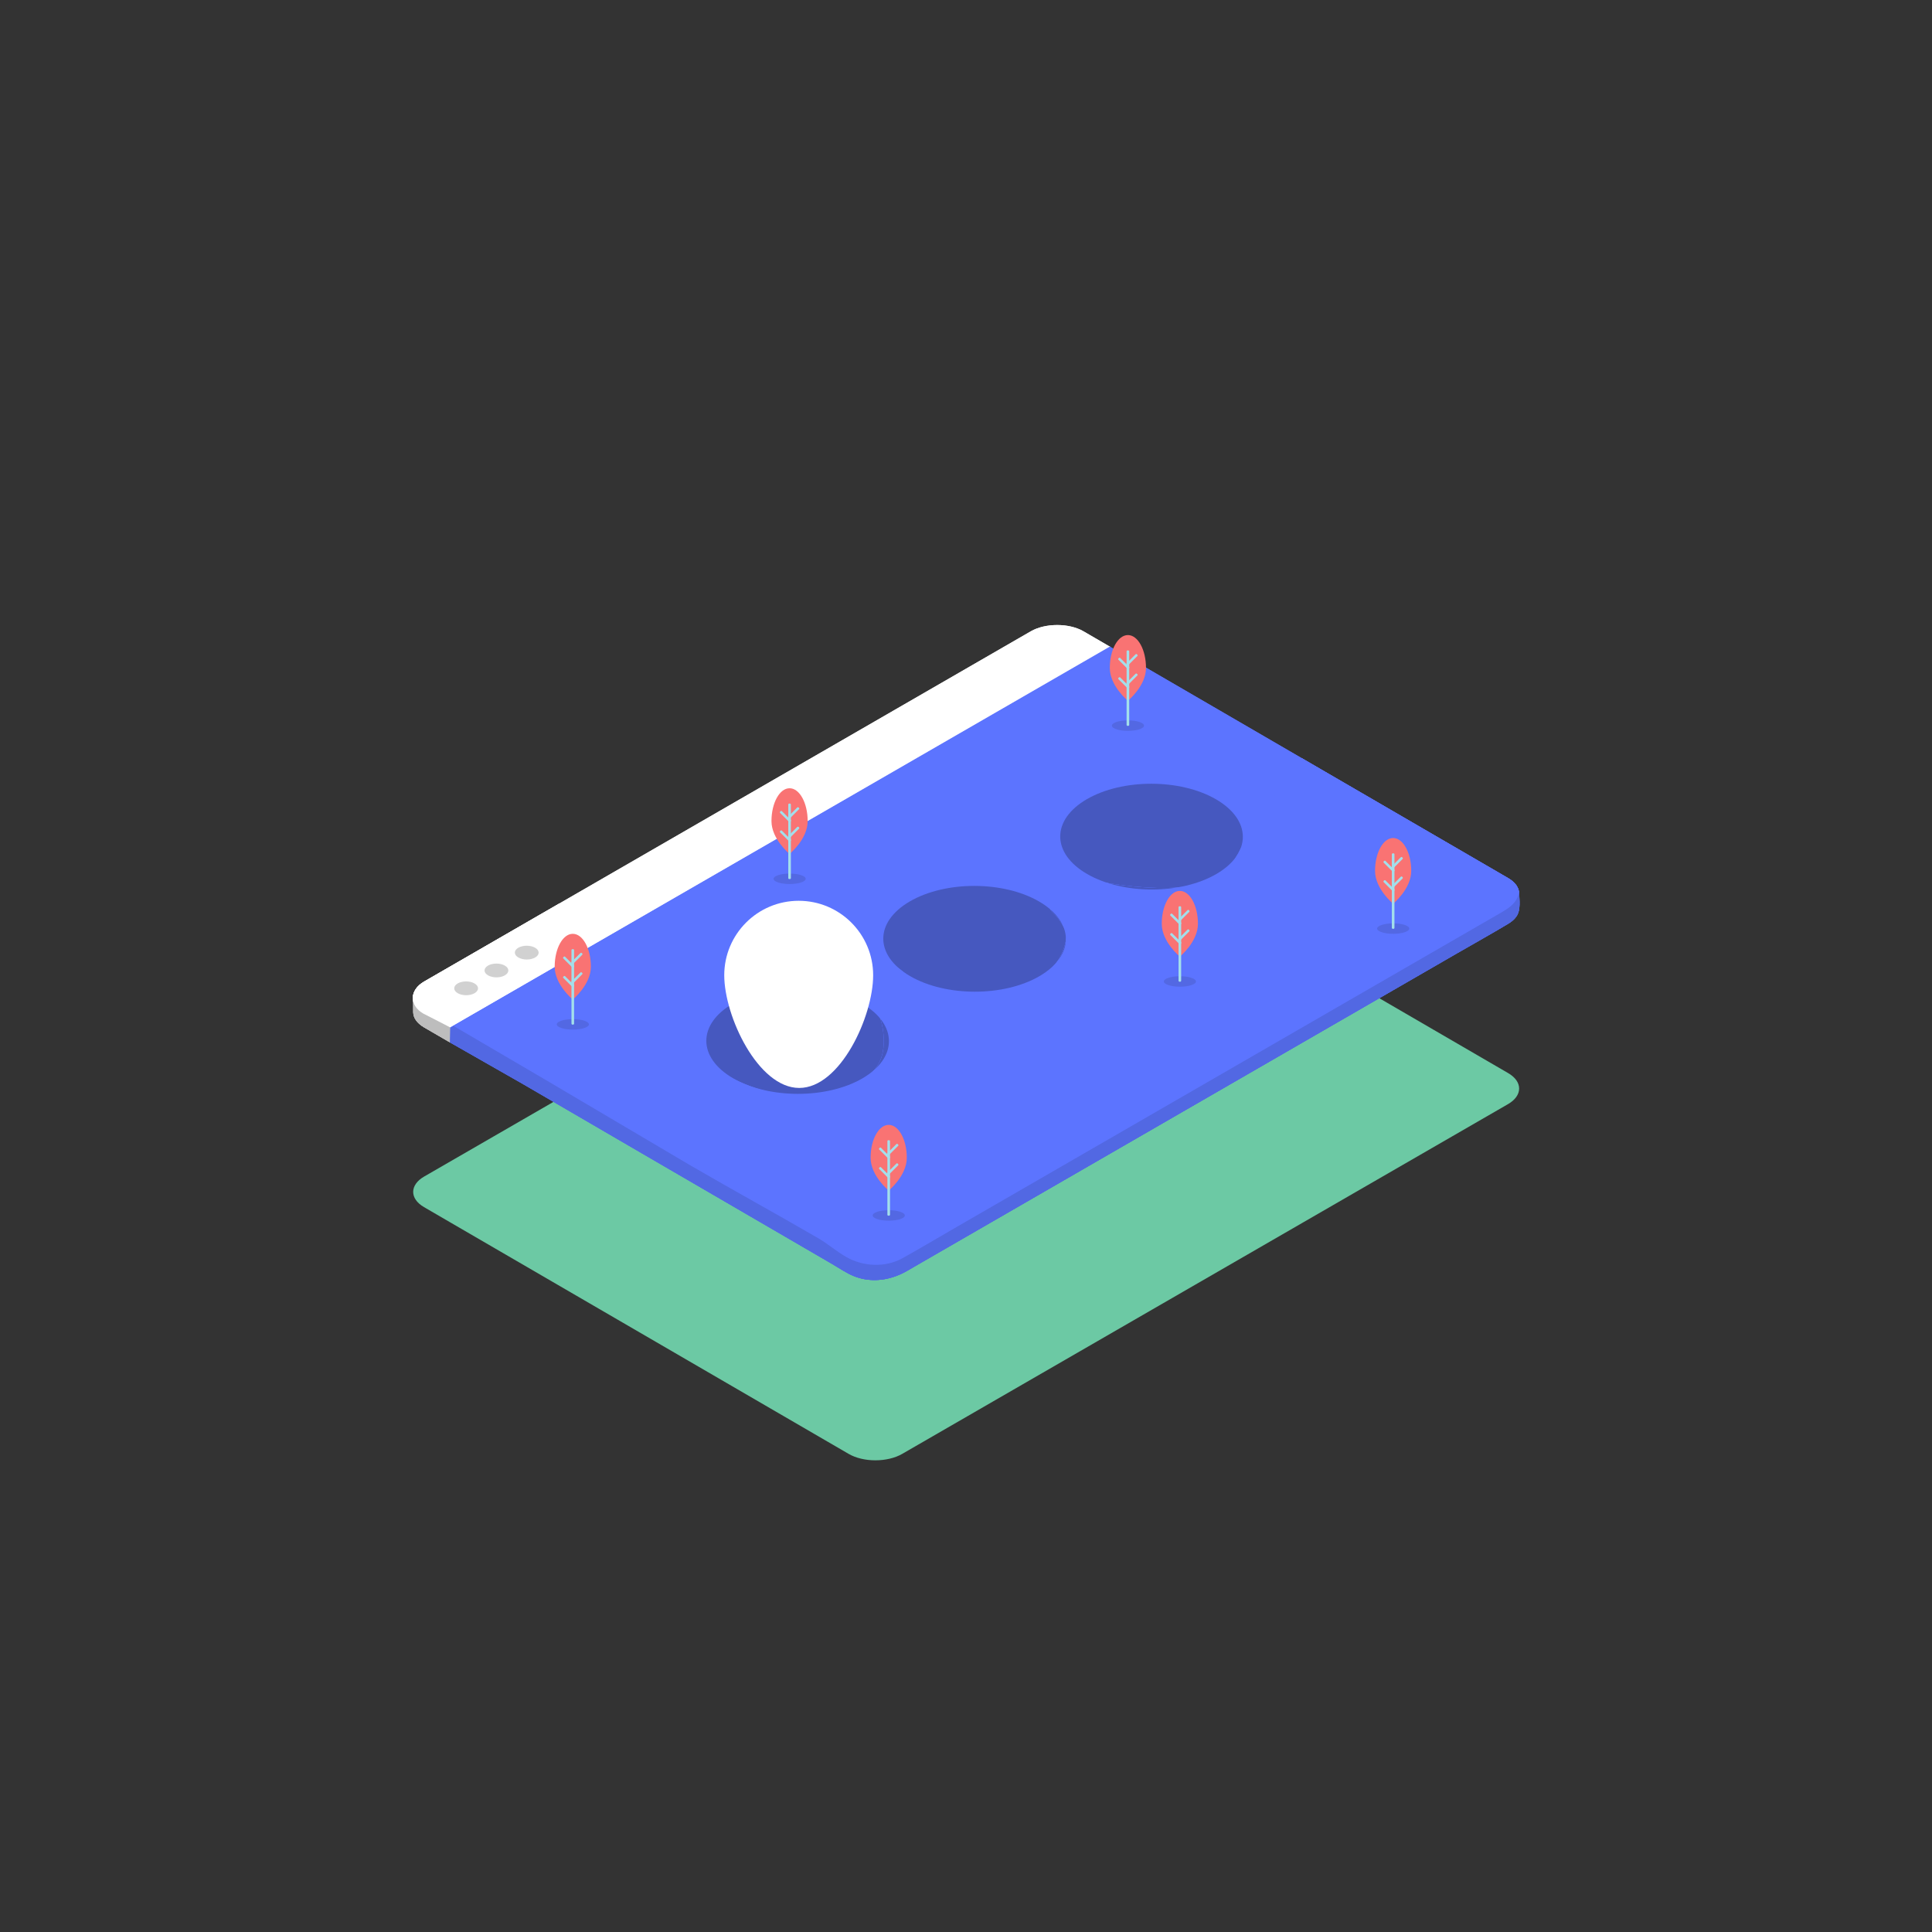<svg xmlns="http://www.w3.org/2000/svg" width="500" height="500" viewBox="0 0 500 500" preserveAspectRatio="xMidYMid meet"><rect x="0" y="0" width="500" height="500" fill="#333333" stroke="none"/><defs><clipPath id="animationMask_6ocJBLS9MG"><rect width="500" height="500" x="0" y="0"></rect></clipPath><clipPath id="8HwhbtwWkk"><path fill="#ffffff" clip-rule="nonzero" d=" M0,0 C0,0 0,500 0,500 C0,500 500,500 500,500 C500,500 500,0 500,0 C500,0 361.062,127.314 311.156,204.655 C309.436,207.32 307.342,211.864 305.671,213.807 C304.567,215.09 296.75,218 280.607,215.385 C274.909,214.462 271.181,212.106 269.412,213.273 C267.619,214.456 268.549,215.351 268.427,216.733 C268.287,218.318 267.316,220.386 268.599,221.601 C271,223.875 271.728,226.212 271.692,226.625 C270.5,240.125 248.25,244.25 236.199,234.329 C235.439,233.703 233,231.75 230.813,233.027 C230.178,233.398 229.888,234.911 230.051,235.851 C230.75,239.875 231.5,244.5 231.5,244.5 C231.5,244.5 234.314,252.499 229.289,256.577 C223.835,261.003 209.875,264.75 195.77,255.215 C162.044,232.416 0,0 0,0"></path></clipPath></defs><g clip-path="url(#animationMask_6ocJBLS9MG)" style="user-select: none;"><g transform="matrix(1.2,0,0,1.2,105.683,211.376)" style="user-select: none;"><path d=" M237.197,55.289 C237.197,55.289 151.279,5.36 151.279,5.36 C151.279,5.36 145.608,2.063 145.608,2.063 C142.487,0.25 137.364,0.253 134.229,2.063 C134.229,2.063 3.408,77.593 3.408,77.593 C0.267,79.407 0.25,82.371 3.371,84.184 C3.371,84.184 9.041,87.481 9.041,87.481 C9.041,87.481 94.96,137.41 94.96,137.41 C98.137,139.257 103.305,139.257 106.51,137.406 C106.51,137.406 237.153,61.979 237.153,61.979 C240.339,60.14 240.362,57.128 237.197,55.289z" style="fill: rgb(108, 201, 164); fill-opacity: 1;"></path></g><g transform="matrix(1.2,0,0,1.2,105.683,160.912)" style="user-select: none;"><path d=" M9.042,87.481 C9.042,87.481 3.371,84.186 3.371,84.186 C1.821,83.285 1.045,82.099 1.041,80.912 C1.041,80.912 1.051,84.192 1.051,84.192 C1.054,85.379 1.83,86.564 3.381,87.465 C3.381,87.465 9.051,90.76 9.051,90.76 C9.051,90.76 9.042,87.481 9.042,87.481z" style="fill: rgb(189, 189, 189); fill-opacity: 1;"></path><path d=" M134.23,2.064 C137.365,0.254 142.488,0.25 145.609,2.064 C145.609,2.064 151.382,5.419 151.382,5.419 C151.382,5.419 9.042,87.48 9.042,87.48 C9.042,87.48 3.215,84.498 3.215,84.498 C0.094,82.684 0.267,79.408 3.408,77.594 C3.408,77.594 134.23,2.064 134.23,2.064z" style="fill: rgb(255, 255, 255); fill-opacity: 1;"></path><path d=" M151.279,5.36 C151.279,5.36 237.197,55.29 237.197,55.29 C240.362,57.13 240.339,60.141 237.153,61.981 C237.153,61.981 106.51,137.407 106.51,137.407 C103.305,139.258 98.138,139.258 94.96,137.411 C94.96,137.411 9.042,87.481 9.042,87.481 C9.042,87.481 151.279,5.36 151.279,5.36z" style="fill: rgb(92, 116, 255); fill-opacity: 1;"></path><path d=" M239.558,58.25 C239.153,60.609 237.415,61.72 235.563,62.789 C233.536,63.96 231.508,65.131 229.48,66.302 C221.871,70.695 214.262,75.088 206.653,79.481 C196.261,85.481 185.868,91.481 175.476,97.481 C164.856,103.613 154.235,109.744 143.615,115.875 C135.154,120.76 126.694,125.646 118.233,130.531 C114.363,132.765 110.522,135.058 106.621,137.235 C102.835,139.347 98.037,139.089 94.348,136.945 C92.179,135.685 90.511,134.175 88.343,132.915 C79.371,127.701 69.961,122.55 60.989,117.336 C60.989,117.336 29.499,98.739 29.499,98.739 C29.499,98.739 9.857,87.23 9.857,87.23 C9.544,87.048 9.356,87.663 9.043,87.481 C9.043,87.481 8.954,90.703 8.954,90.703 C8.954,90.703 24.843,99.765 24.843,99.765 C33.359,104.714 41.821,109.663 50.337,114.612 C60.649,120.605 70.935,126.598 81.247,132.59 C84.631,134.557 88.001,136.523 91.386,138.49 C92.952,139.401 94.538,140.524 96.238,141.179 C96.701,141.358 97.165,141.503 97.635,141.619 C97.635,141.619 97.638,141.622 97.638,141.622 C97.638,141.622 97.633,141.62 97.633,141.62 C101.006,142.456 104.512,141.737 107.515,140.004 C109.409,138.91 111.304,137.816 113.198,136.722 C120.838,132.311 128.477,127.901 136.116,123.49 C146.698,117.38 157.281,111.271 167.863,105.161 C178.756,98.872 189.65,92.582 200.544,86.293 C209.119,81.342 217.694,76.391 226.269,71.44 C229.894,69.348 233.559,67.313 237.148,65.159 C237.835,64.747 238.477,64.254 238.943,63.591 C239.982,62.114 239.568,59.966 239.558,58.25z" style="fill: rgb(82, 104, 227); fill-opacity: 1;"></path></g><g transform="matrix(1.2,0,0,1.2,105.683,160.912)" style="user-select: none;"><path d=" M9.042,87.481 C9.042,87.481 3.371,84.186 3.371,84.186 C1.821,83.285 1.045,82.099 1.041,80.912 C1.041,80.912 1.051,84.192 1.051,84.192 C1.054,85.379 1.83,86.564 3.381,87.465 C3.381,87.465 9.051,90.76 9.051,90.76 C9.051,90.76 9.042,87.481 9.042,87.481z" style="fill: rgb(189, 189, 189); fill-opacity: 1;"></path><path d=" M134.23,2.064 C137.365,0.254 142.488,0.25 145.609,2.064 C145.609,2.064 151.382,5.419 151.382,5.419 C151.382,5.419 9.042,87.48 9.042,87.48 C9.042,87.48 3.215,84.498 3.215,84.498 C0.094,82.684 0.267,79.408 3.408,77.594 C3.408,77.594 134.23,2.064 134.23,2.064z" style="fill: rgb(255, 255, 255); fill-opacity: 1;"></path><path d=" M151.279,5.36 C151.279,5.36 237.197,55.29 237.197,55.29 C240.362,57.13 240.339,60.141 237.153,61.981 C237.153,61.981 106.51,137.407 106.51,137.407 C103.305,139.258 98.138,139.258 94.96,137.411 C94.96,137.411 9.042,87.481 9.042,87.481 C9.042,87.481 151.279,5.36 151.279,5.36z" style="fill: rgb(92, 116, 255); fill-opacity: 1;"></path><path d=" M239.558,58.25 C239.153,60.609 237.415,61.72 235.563,62.789 C233.536,63.96 231.508,65.131 229.48,66.302 C221.871,70.695 214.262,75.088 206.653,79.481 C196.261,85.481 185.868,91.481 175.476,97.481 C164.856,103.613 154.235,109.744 143.615,115.875 C135.154,120.76 126.694,125.646 118.233,130.531 C114.363,132.765 110.522,135.058 106.621,137.235 C102.835,139.347 98.037,139.089 94.348,136.945 C92.179,135.685 90.511,134.175 88.343,132.915 C79.371,127.701 69.961,122.55 60.989,117.336 C60.989,117.336 29.499,98.739 29.499,98.739 C29.499,98.739 9.857,87.23 9.857,87.23 C9.544,87.048 9.356,87.663 9.043,87.481 C9.043,87.481 8.954,90.703 8.954,90.703 C8.954,90.703 24.843,99.765 24.843,99.765 C33.359,104.714 41.821,109.663 50.337,114.612 C60.649,120.605 70.935,126.598 81.247,132.59 C84.631,134.557 88.001,136.523 91.386,138.49 C92.952,139.401 94.538,140.524 96.238,141.179 C96.701,141.358 97.165,141.503 97.635,141.619 C97.635,141.619 97.638,141.622 97.638,141.622 C97.638,141.622 97.633,141.62 97.633,141.62 C101.006,142.456 104.512,141.737 107.515,140.004 C109.409,138.91 111.304,137.816 113.198,136.722 C120.838,132.311 128.477,127.901 136.116,123.49 C146.698,117.38 157.281,111.271 167.863,105.161 C178.756,98.872 189.65,92.582 200.544,86.293 C209.119,81.342 217.694,76.391 226.269,71.44 C229.894,69.348 233.559,67.313 237.148,65.159 C237.835,64.747 238.477,64.254 238.943,63.591 C239.982,62.114 239.568,59.966 239.558,58.25z" style="fill: rgb(82, 104, 227); fill-opacity: 1;"></path></g><g transform="matrix(1.2,0,0,1.2,116.943,253.514)" style="user-select: none;"><path d=" M1.244,0.84 C0.25,1.425 0.266,2.368 1.277,2.944 C2.291,3.522 3.914,3.513 4.908,2.927 C5.899,2.344 5.887,1.405 4.873,0.827 C3.862,0.251 2.235,0.256 1.244,0.84z" style="fill: rgb(209, 209, 209); fill-opacity: 1;"></path></g><g transform="matrix(1.2,0,0,1.2,124.787,248.895)" style="user-select: none;"><path d=" M1.244,0.84 C0.25,1.425 0.266,2.368 1.277,2.944 C2.291,3.522 3.914,3.513 4.908,2.927 C5.899,2.344 5.887,1.405 4.873,0.827 C3.862,0.251 2.235,0.256 1.244,0.84z" style="fill: rgb(209, 209, 209); fill-opacity: 1;"></path></g><g transform="matrix(1.2,0,0,1.2,132.63,244.275)" style="user-select: none;"><path d=" M1.244,0.84 C0.25,1.425 0.269,2.367 1.28,2.942 C2.294,3.52 3.914,3.513 4.908,2.927 C5.899,2.344 5.887,1.405 4.873,0.827 C3.862,0.251 2.235,0.256 1.244,0.84z" style="fill: rgb(209, 209, 209); fill-opacity: 1;"></path></g><g transform="matrix(1.2,0,0,1.2,180.17,254.078)" style="user-select: none;"><path d=" M35.756,4.705 C28.04,0.25 15.58,0.25 7.915,4.705 C0.249,9.16 0.284,16.381 7.999,20.835 C15.715,25.29 28.189,25.29 35.854,20.835 C43.519,16.381 43.472,9.16 35.756,4.705z" style="fill: rgb(70, 88, 191); fill-opacity: 1;"></path></g><g transform="matrix(1.2,0,0,1.2,225.965,227.637)" style="user-select: none;"><path d=" M35.756,4.705 C28.04,0.25 15.581,0.25 7.916,4.705 C0.25,9.16 0.284,16.381 7.999,20.835 C15.715,25.29 28.189,25.29 35.854,20.835 C43.519,16.381 43.472,9.16 35.756,4.705z" style="fill: rgb(70, 88, 191); fill-opacity: 1;"></path></g><g transform="matrix(1.2,0,0,1.2,271.76,201.195)" style="user-select: none;"><path d=" M35.756,4.705 C28.04,0.25 15.58,0.251 7.915,4.705 C0.249,9.16 0.284,16.381 7.999,20.835 C15.715,25.29 28.189,25.29 35.854,20.835 C43.519,16.381 43.472,9.16 35.756,4.705z" style="fill: rgb(70, 88, 191); fill-opacity: 1;"></path></g><g transform="matrix(1.2,0,0,1.2,143.253,241.37)" style="user-select: none;"><path d=" M8.054,7.334 C8.054,11.246 4.152,14.418 4.152,14.418 C4.152,14.418 0.25,11.246 0.25,7.334 C0.25,3.422 1.997,0.25 4.152,0.25 C6.307,0.25 8.054,3.422 8.054,7.334z" style="fill: rgb(249, 115, 115); fill-opacity: 1;"></path><path d=" M7.631,19.78 C7.631,20.402 6.078,20.907 4.165,20.907 C2.251,20.907 0.699,20.402 0.699,19.78 C0.699,19.158 2.251,18.653 4.165,18.653 C6.078,18.653 7.631,19.158 7.631,19.78z" style="fill: rgb(83, 104, 227); fill-opacity: 1;"></path><path d=" M4.224,19.832 C4.224,19.832 4.08,19.832 4.08,19.832 C3.964,19.832 3.87,19.737 3.87,19.622 C3.87,19.622 3.87,3.766 3.87,3.766 C3.87,3.65 3.964,3.556 4.08,3.556 C4.08,3.556 4.224,3.556 4.224,3.556 C4.34,3.556 4.434,3.65 4.434,3.766 C4.434,3.766 4.434,19.622 4.434,19.622 C4.434,19.737 4.34,19.832 4.224,19.832z" style="fill: rgb(163, 223, 235); fill-opacity: 1;"></path><path d=" M4.024,7.482 C4.024,7.482 2.115,5.574 2.115,5.574 C2.037,5.496 2.037,5.368 2.115,5.29 C2.115,5.29 2.212,5.194 2.212,5.194 C2.291,5.116 2.418,5.116 2.496,5.194 C2.496,5.194 4.405,7.102 4.405,7.102 C4.483,7.18 4.483,7.308 4.405,7.386 C4.405,7.386 4.308,7.482 4.308,7.482 C4.23,7.56 4.102,7.56 4.024,7.482z" style="fill: rgb(163, 223, 235); fill-opacity: 1;"></path><path d=" M4.024,11.682 C4.024,11.682 2.115,9.774 2.115,9.774 C2.037,9.696 2.037,9.568 2.115,9.49 C2.115,9.49 2.212,9.394 2.212,9.394 C2.291,9.316 2.418,9.316 2.496,9.394 C2.496,9.394 4.405,11.302 4.405,11.302 C4.483,11.38 4.483,11.508 4.405,11.586 C4.405,11.586 4.308,11.682 4.308,11.682 C4.23,11.76 4.102,11.76 4.024,11.682z" style="fill: rgb(163, 223, 235); fill-opacity: 1;"></path><path d=" M4.281,6.682 C4.281,6.682 6.189,4.774 6.189,4.774 C6.267,4.696 6.267,4.568 6.189,4.49 C6.189,4.49 6.092,4.394 6.092,4.394 C6.013,4.316 5.886,4.316 5.808,4.394 C5.808,4.394 3.899,6.302 3.899,6.302 C3.821,6.38 3.821,6.508 3.899,6.586 C3.899,6.586 3.996,6.682 3.996,6.682 C4.074,6.76 4.203,6.76 4.281,6.682z" style="fill: rgb(163, 223, 235); fill-opacity: 1;"></path><path d=" M4.281,10.883 C4.281,10.883 6.189,8.975 6.189,8.975 C6.267,8.897 6.267,8.769 6.189,8.691 C6.189,8.691 6.092,8.595 6.092,8.595 C6.013,8.517 5.886,8.517 5.808,8.595 C5.808,8.595 3.899,10.503 3.899,10.503 C3.821,10.581 3.821,10.709 3.899,10.787 C3.899,10.787 3.996,10.883 3.996,10.883 C4.074,10.961 4.203,10.961 4.281,10.883z" style="fill: rgb(163, 223, 235); fill-opacity: 1;"></path></g><g transform="matrix(1.2,0,0,1.2,225.012,290.818)" style="user-select: none;"><path d=" M8.054,7.334 C8.054,11.246 4.152,14.418 4.152,14.418 C4.152,14.418 0.25,11.246 0.25,7.334 C0.25,3.422 1.997,0.25 4.152,0.25 C6.307,0.25 8.054,3.422 8.054,7.334z" style="fill: rgb(249, 115, 115); fill-opacity: 1;"></path><path d=" M7.631,19.78 C7.631,20.402 6.078,20.907 4.165,20.907 C2.251,20.907 0.699,20.402 0.699,19.78 C0.699,19.158 2.251,18.653 4.165,18.653 C6.078,18.653 7.631,19.158 7.631,19.78z" style="fill: rgb(83, 104, 227); fill-opacity: 1;"></path><path d=" M4.224,19.832 C4.224,19.832 4.08,19.832 4.08,19.832 C3.964,19.832 3.87,19.737 3.87,19.622 C3.87,19.622 3.87,3.766 3.87,3.766 C3.87,3.65 3.964,3.556 4.08,3.556 C4.08,3.556 4.224,3.556 4.224,3.556 C4.34,3.556 4.434,3.65 4.434,3.766 C4.434,3.766 4.434,19.622 4.434,19.622 C4.434,19.737 4.34,19.832 4.224,19.832z" style="fill: rgb(163, 223, 235); fill-opacity: 1;"></path><path d=" M4.024,7.483 C4.024,7.483 2.115,5.574 2.115,5.574 C2.037,5.496 2.037,5.368 2.115,5.29 C2.115,5.29 2.212,5.193 2.212,5.193 C2.291,5.115 2.418,5.115 2.496,5.193 C2.496,5.193 4.405,7.102 4.405,7.102 C4.483,7.18 4.483,7.308 4.405,7.386 C4.405,7.386 4.308,7.483 4.308,7.483 C4.23,7.561 4.102,7.561 4.024,7.483z" style="fill: rgb(163, 223, 235); fill-opacity: 1;"></path><path d=" M4.024,11.683 C4.024,11.683 2.115,9.774 2.115,9.774 C2.037,9.696 2.037,9.568 2.115,9.49 C2.115,9.49 2.212,9.393 2.212,9.393 C2.291,9.315 2.418,9.315 2.496,9.393 C2.496,9.393 4.405,11.302 4.405,11.302 C4.483,11.38 4.483,11.508 4.405,11.586 C4.405,11.586 4.308,11.683 4.308,11.683 C4.23,11.761 4.102,11.761 4.024,11.683z" style="fill: rgb(163, 223, 235); fill-opacity: 1;"></path><path d=" M4.281,6.683 C4.281,6.683 6.189,4.774 6.189,4.774 C6.267,4.696 6.267,4.568 6.189,4.49 C6.189,4.49 6.092,4.393 6.092,4.393 C6.014,4.315 5.886,4.315 5.808,4.393 C5.808,4.393 3.899,6.302 3.899,6.302 C3.821,6.38 3.821,6.508 3.899,6.586 C3.899,6.586 3.996,6.683 3.996,6.683 C4.074,6.761 4.203,6.761 4.281,6.683z" style="fill: rgb(163, 223, 235); fill-opacity: 1;"></path><path d=" M4.281,10.884 C4.281,10.884 6.189,8.975 6.189,8.975 C6.267,8.897 6.267,8.769 6.189,8.691 C6.189,8.691 6.092,8.594 6.092,8.594 C6.014,8.516 5.886,8.516 5.808,8.594 C5.808,8.594 3.899,10.503 3.899,10.503 C3.821,10.581 3.821,10.709 3.899,10.787 C3.899,10.787 3.996,10.884 3.996,10.884 C4.074,10.962 4.203,10.962 4.281,10.884z" style="fill: rgb(163, 223, 235); fill-opacity: 1;"></path></g><g transform="matrix(1.2,0,0,1.2,300.363,230.266)" style="user-select: none;"><path d=" M8.054,7.334 C8.054,11.246 4.152,14.418 4.152,14.418 C4.152,14.418 0.25,11.246 0.25,7.334 C0.25,3.422 1.997,0.25 4.152,0.25 C6.307,0.25 8.054,3.422 8.054,7.334z" style="fill: rgb(249, 115, 115); fill-opacity: 1;"></path><path d=" M7.631,19.78 C7.631,20.402 6.078,20.907 4.165,20.907 C2.251,20.907 0.699,20.402 0.699,19.78 C0.699,19.158 2.251,18.653 4.165,18.653 C6.078,18.653 7.631,19.158 7.631,19.78z" style="fill: rgb(83, 104, 227); fill-opacity: 1;"></path><path d=" M4.224,19.832 C4.224,19.832 4.08,19.832 4.08,19.832 C3.964,19.832 3.87,19.737 3.87,19.622 C3.87,19.622 3.87,3.766 3.87,3.766 C3.87,3.65 3.964,3.556 4.08,3.556 C4.08,3.556 4.224,3.556 4.224,3.556 C4.34,3.556 4.434,3.65 4.434,3.766 C4.434,3.766 4.434,19.622 4.434,19.622 C4.434,19.737 4.34,19.832 4.224,19.832z" style="fill: rgb(163, 223, 235); fill-opacity: 1;"></path><path d=" M4.024,7.482 C4.024,7.482 2.115,5.574 2.115,5.574 C2.037,5.496 2.037,5.368 2.115,5.29 C2.115,5.29 2.213,5.194 2.213,5.194 C2.291,5.116 2.419,5.116 2.497,5.194 C2.497,5.194 4.405,7.102 4.405,7.102 C4.483,7.18 4.483,7.308 4.405,7.386 C4.405,7.386 4.308,7.482 4.308,7.482 C4.23,7.56 4.102,7.56 4.024,7.482z" style="fill: rgb(163, 223, 235); fill-opacity: 1;"></path><path d=" M4.024,11.682 C4.024,11.682 2.115,9.774 2.115,9.774 C2.037,9.696 2.037,9.568 2.115,9.49 C2.115,9.49 2.213,9.394 2.213,9.394 C2.291,9.316 2.419,9.316 2.497,9.394 C2.497,9.394 4.405,11.302 4.405,11.302 C4.483,11.38 4.483,11.508 4.405,11.586 C4.405,11.586 4.308,11.682 4.308,11.682 C4.23,11.76 4.102,11.76 4.024,11.682z" style="fill: rgb(163, 223, 235); fill-opacity: 1;"></path><path d=" M4.281,6.682 C4.281,6.682 6.189,4.774 6.189,4.774 C6.267,4.696 6.267,4.568 6.189,4.49 C6.189,4.49 6.091,4.394 6.091,4.394 C6.013,4.316 5.885,4.316 5.807,4.394 C5.807,4.394 3.899,6.302 3.899,6.302 C3.821,6.38 3.821,6.508 3.899,6.586 C3.899,6.586 3.996,6.682 3.996,6.682 C4.074,6.76 4.203,6.76 4.281,6.682z" style="fill: rgb(163, 223, 235); fill-opacity: 1;"></path><path d=" M4.281,10.883 C4.281,10.883 6.189,8.975 6.189,8.975 C6.267,8.897 6.267,8.769 6.189,8.691 C6.189,8.691 6.091,8.595 6.091,8.595 C6.013,8.517 5.885,8.517 5.807,8.595 C5.807,8.595 3.899,10.503 3.899,10.503 C3.821,10.581 3.821,10.709 3.899,10.787 C3.899,10.787 3.996,10.883 3.996,10.883 C4.074,10.961 4.203,10.961 4.281,10.883z" style="fill: rgb(163, 223, 235); fill-opacity: 1;"></path></g><g transform="matrix(1.2,0,0,1.2,286.918,164.054)" style="user-select: none;"><path d=" M8.054,7.334 C8.054,11.246 4.152,14.418 4.152,14.418 C4.152,14.418 0.25,11.246 0.25,7.334 C0.25,3.422 1.997,0.25 4.152,0.25 C6.307,0.25 8.054,3.422 8.054,7.334z" style="fill: rgb(249, 115, 115); fill-opacity: 1;"></path><path d=" M7.631,19.78 C7.631,20.402 6.078,20.907 4.165,20.907 C2.251,20.907 0.699,20.402 0.699,19.78 C0.699,19.158 2.251,18.653 4.165,18.653 C6.078,18.653 7.631,19.158 7.631,19.78z" style="fill: rgb(83, 104, 227); fill-opacity: 1;"></path><path d=" M4.224,19.832 C4.224,19.832 4.08,19.832 4.08,19.832 C3.964,19.832 3.87,19.737 3.87,19.622 C3.87,19.622 3.87,3.766 3.87,3.766 C3.87,3.65 3.964,3.556 4.08,3.556 C4.08,3.556 4.224,3.556 4.224,3.556 C4.34,3.556 4.434,3.65 4.434,3.766 C4.434,3.766 4.434,19.622 4.434,19.622 C4.434,19.737 4.34,19.832 4.224,19.832z" style="fill: rgb(163, 223, 235); fill-opacity: 1;"></path><path d=" M4.024,7.482 C4.024,7.482 2.115,5.574 2.115,5.574 C2.037,5.496 2.037,5.368 2.115,5.29 C2.115,5.29 2.213,5.194 2.213,5.194 C2.292,5.116 2.419,5.116 2.497,5.194 C2.497,5.194 4.405,7.102 4.405,7.102 C4.483,7.18 4.483,7.308 4.405,7.386 C4.405,7.386 4.308,7.482 4.308,7.482 C4.23,7.56 4.102,7.56 4.024,7.482z" style="fill: rgb(163, 223, 235); fill-opacity: 1;"></path><path d=" M4.024,11.682 C4.024,11.682 2.115,9.774 2.115,9.774 C2.037,9.696 2.037,9.568 2.115,9.49 C2.115,9.49 2.213,9.394 2.213,9.394 C2.292,9.316 2.419,9.316 2.497,9.394 C2.497,9.394 4.405,11.302 4.405,11.302 C4.483,11.38 4.483,11.508 4.405,11.586 C4.405,11.586 4.308,11.682 4.308,11.682 C4.23,11.76 4.102,11.76 4.024,11.682z" style="fill: rgb(163, 223, 235); fill-opacity: 1;"></path><path d=" M4.281,6.682 C4.281,6.682 6.189,4.774 6.189,4.774 C6.267,4.696 6.267,4.568 6.189,4.49 C6.189,4.49 6.091,4.394 6.091,4.394 C6.012,4.316 5.885,4.316 5.807,4.394 C5.807,4.394 3.899,6.302 3.899,6.302 C3.821,6.38 3.821,6.508 3.899,6.586 C3.899,6.586 3.996,6.682 3.996,6.682 C4.074,6.76 4.203,6.76 4.281,6.682z" style="fill: rgb(163, 223, 235); fill-opacity: 1;"></path><path d=" M4.281,10.883 C4.281,10.883 6.189,8.975 6.189,8.975 C6.267,8.897 6.267,8.769 6.189,8.691 C6.189,8.691 6.091,8.595 6.091,8.595 C6.012,8.517 5.885,8.517 5.807,8.595 C5.807,8.595 3.899,10.503 3.899,10.503 C3.821,10.581 3.821,10.709 3.899,10.787 C3.899,10.787 3.996,10.883 3.996,10.883 C4.074,10.961 4.203,10.961 4.281,10.883z" style="fill: rgb(163, 223, 235); fill-opacity: 1;"></path></g><g transform="matrix(1.2,0,0,1.2,199.358,203.698)" style="user-select: none;"><path d=" M8.054,7.334 C8.054,11.246 4.152,14.418 4.152,14.418 C4.152,14.418 0.25,11.246 0.25,7.334 C0.25,3.422 1.997,0.25 4.152,0.25 C6.307,0.25 8.054,3.422 8.054,7.334z" style="fill: rgb(249, 115, 115); fill-opacity: 1;"></path><path d=" M7.631,19.78 C7.631,20.402 6.078,20.907 4.165,20.907 C2.251,20.907 0.699,20.402 0.699,19.78 C0.699,19.158 2.251,18.653 4.165,18.653 C6.078,18.653 7.631,19.158 7.631,19.78z" style="fill: rgb(83, 104, 227); fill-opacity: 1;"></path><path d=" M4.224,19.832 C4.224,19.832 4.08,19.832 4.08,19.832 C3.964,19.832 3.87,19.737 3.87,19.622 C3.87,19.622 3.87,3.766 3.87,3.766 C3.87,3.65 3.964,3.556 4.08,3.556 C4.08,3.556 4.224,3.556 4.224,3.556 C4.34,3.556 4.434,3.65 4.434,3.766 C4.434,3.766 4.434,19.622 4.434,19.622 C4.434,19.737 4.34,19.832 4.224,19.832z" style="fill: rgb(163, 223, 235); fill-opacity: 1;"></path><path d=" M4.024,7.482 C4.024,7.482 2.115,5.574 2.115,5.574 C2.037,5.496 2.037,5.368 2.115,5.29 C2.115,5.29 2.213,5.194 2.213,5.194 C2.292,5.116 2.419,5.116 2.497,5.194 C2.497,5.194 4.405,7.102 4.405,7.102 C4.483,7.18 4.483,7.308 4.405,7.386 C4.405,7.386 4.308,7.482 4.308,7.482 C4.23,7.56 4.102,7.56 4.024,7.482z" style="fill: rgb(163, 223, 235); fill-opacity: 1;"></path><path d=" M4.024,11.682 C4.024,11.682 2.115,9.774 2.115,9.774 C2.037,9.696 2.037,9.568 2.115,9.49 C2.115,9.49 2.213,9.394 2.213,9.394 C2.292,9.316 2.419,9.316 2.497,9.394 C2.497,9.394 4.405,11.302 4.405,11.302 C4.483,11.38 4.483,11.508 4.405,11.586 C4.405,11.586 4.308,11.682 4.308,11.682 C4.23,11.76 4.102,11.76 4.024,11.682z" style="fill: rgb(163, 223, 235); fill-opacity: 1;"></path><path d=" M4.281,6.682 C4.281,6.682 6.189,4.774 6.189,4.774 C6.267,4.696 6.267,4.568 6.189,4.49 C6.189,4.49 6.091,4.394 6.091,4.394 C6.012,4.316 5.885,4.316 5.807,4.394 C5.807,4.394 3.899,6.302 3.899,6.302 C3.821,6.38 3.821,6.508 3.899,6.586 C3.899,6.586 3.996,6.682 3.996,6.682 C4.074,6.76 4.203,6.76 4.281,6.682z" style="fill: rgb(163, 223, 235); fill-opacity: 1;"></path><path d=" M4.281,10.883 C4.281,10.883 6.189,8.975 6.189,8.975 C6.267,8.897 6.267,8.769 6.189,8.691 C6.189,8.691 6.091,8.595 6.091,8.595 C6.012,8.517 5.885,8.517 5.807,8.595 C5.807,8.595 3.899,10.503 3.899,10.503 C3.821,10.581 3.821,10.709 3.899,10.787 C3.899,10.787 3.996,10.883 3.996,10.883 C4.074,10.961 4.203,10.961 4.281,10.883z" style="fill: rgb(163, 223, 235); fill-opacity: 1;"></path></g><g transform="matrix(1.2,0,0,1.2,355.563,216.579)" style="user-select: none;"><path d=" M8.054,7.334 C8.054,11.246 4.152,14.418 4.152,14.418 C4.152,14.418 0.25,11.246 0.25,7.334 C0.25,3.422 1.997,0.25 4.152,0.25 C6.307,0.25 8.054,3.422 8.054,7.334z" style="fill: rgb(249, 115, 115); fill-opacity: 1;"></path><path d=" M7.631,19.78 C7.631,20.402 6.078,20.907 4.165,20.907 C2.251,20.907 0.699,20.402 0.699,19.78 C0.699,19.158 2.251,18.653 4.165,18.653 C6.078,18.653 7.631,19.158 7.631,19.78z" style="fill: rgb(83, 104, 227); fill-opacity: 1;"></path><path d=" M4.224,19.832 C4.224,19.832 4.08,19.832 4.08,19.832 C3.964,19.832 3.87,19.737 3.87,19.622 C3.87,19.622 3.87,3.766 3.87,3.766 C3.87,3.65 3.964,3.556 4.08,3.556 C4.08,3.556 4.224,3.556 4.224,3.556 C4.34,3.556 4.434,3.65 4.434,3.766 C4.434,3.766 4.434,19.622 4.434,19.622 C4.434,19.737 4.34,19.832 4.224,19.832z" style="fill: rgb(163, 223, 235); fill-opacity: 1;"></path><path d=" M4.024,7.482 C4.024,7.482 2.115,5.574 2.115,5.574 C2.037,5.496 2.037,5.368 2.115,5.29 C2.115,5.29 2.213,5.194 2.213,5.194 C2.291,5.116 2.419,5.116 2.497,5.194 C2.497,5.194 4.405,7.102 4.405,7.102 C4.483,7.18 4.483,7.308 4.405,7.386 C4.405,7.386 4.308,7.482 4.308,7.482 C4.23,7.56 4.102,7.56 4.024,7.482z" style="fill: rgb(163, 223, 235); fill-opacity: 1;"></path><path d=" M4.024,11.682 C4.024,11.682 2.115,9.774 2.115,9.774 C2.037,9.696 2.037,9.568 2.115,9.49 C2.115,9.49 2.213,9.394 2.213,9.394 C2.291,9.316 2.419,9.316 2.497,9.394 C2.497,9.394 4.405,11.302 4.405,11.302 C4.483,11.38 4.483,11.508 4.405,11.586 C4.405,11.586 4.308,11.682 4.308,11.682 C4.23,11.76 4.102,11.76 4.024,11.682z" style="fill: rgb(163, 223, 235); fill-opacity: 1;"></path><path d=" M4.281,6.682 C4.281,6.682 6.189,4.774 6.189,4.774 C6.267,4.696 6.267,4.568 6.189,4.49 C6.189,4.49 6.091,4.394 6.091,4.394 C6.013,4.316 5.885,4.316 5.807,4.394 C5.807,4.394 3.899,6.302 3.899,6.302 C3.821,6.38 3.821,6.508 3.899,6.586 C3.899,6.586 3.996,6.682 3.996,6.682 C4.074,6.76 4.203,6.76 4.281,6.682z" style="fill: rgb(163, 223, 235); fill-opacity: 1;"></path><path d=" M4.281,10.883 C4.281,10.883 6.189,8.975 6.189,8.975 C6.267,8.897 6.267,8.769 6.189,8.691 C6.189,8.691 6.091,8.595 6.091,8.595 C6.013,8.517 5.885,8.517 5.807,8.595 C5.807,8.595 3.899,10.503 3.899,10.503 C3.821,10.581 3.821,10.709 3.899,10.787 C3.899,10.787 3.996,10.883 3.996,10.883 C4.074,10.961 4.203,10.961 4.281,10.883z" style="fill: rgb(163, 223, 235); fill-opacity: 1;"></path></g><g transform="matrix(1.08,0,0,1.08,247.375,243.843)" style="user-select: none;"><path d=" M-19.818,7.915 C-19.818,17.768 -27.68,34.923 -37.533,34.923 C-47.386,34.923 -55.5,17.768 -55.5,7.915 C-55.5,-1.938 -47.512,-9.926 -37.659,-9.926 C-27.806,-9.926 -19.818,-1.938 -19.818,7.915z" style="fill: rgb(255, 255, 255); fill-opacity: 1;"></path></g><g transform="matrix(0.96,0,0,0.96,243.7,242.399)" style="user-select: none;"><path d=" M-38.625,20.75 C-36.486,20.75 -34.75,22.486 -34.75,24.625 C-34.75,26.764 -36.486,28.5 -38.625,28.5 C-40.764,28.5 -42.5,26.764 -42.5,24.625 C-42.5,22.486 -40.764,20.75 -38.625,20.75z M-38.625,20.75 C-36.486,20.75 -34.75,22.486 -34.75,24.625 C-34.75,26.764 -36.486,28.5 -38.625,28.5 C-40.764,28.5 -42.5,26.764 -42.5,24.625 C-42.5,22.486 -40.764,20.75 -38.625,20.75z" style="fill: rgb(255, 255, 255); fill-opacity: 1; display: block;"></path></g><g style="user-select: none;"><path style="fill: rgb(255, 255, 255); fill-opacity: 1; display: none;"></path></g><g style="user-select: none;"><path style="fill: rgb(255, 255, 255); fill-opacity: 1; display: none;"></path></g><g style="user-select: none;"><path style="fill: rgb(255, 255, 255); fill-opacity: 1; display: none;"></path></g><g style="user-select: none;"><path style="fill: rgb(255, 255, 255); fill-opacity: 1; display: none;"></path></g><g style="user-select: none;"><path style="fill: rgb(255, 255, 255); fill-opacity: 1; display: none;"></path></g><g style="user-select: none;"><path style="fill: rgb(255, 255, 255); fill-opacity: 1; display: none;"></path></g><g style="user-select: none;"><path style="fill: rgb(255, 255, 255); fill-opacity: 1; display: none;"></path></g><g style="user-select: none;"><path style="fill: rgb(255, 255, 255); fill-opacity: 1; display: none;"></path></g><g style="user-select: none;"><path style="fill: rgb(255, 255, 255); fill-opacity: 1; display: none;"></path></g><g style="user-select: none;"><path style="fill: rgb(255, 255, 255); fill-opacity: 1; display: none;"></path></g><g style="user-select: none;"><path style="fill: rgb(255, 255, 255); fill-opacity: 1; display: none;"></path></g><g style="user-select: none;"><path style="fill: rgb(255, 255, 255); fill-opacity: 1; display: none;"></path></g><g style="user-select: none;"><path style="fill: rgb(255, 255, 255); fill-opacity: 1; display: none;"></path></g><g style="user-select: none;"><path style="fill: rgb(255, 255, 255); fill-opacity: 1; display: none;"></path></g><g style="user-select: none;"><path style="fill: rgb(255, 255, 255); fill-opacity: 1; display: none;"></path></g><g style="user-select: none;"><path style="fill: rgb(255, 255, 255); fill-opacity: 1; display: none;"></path></g><g style="user-select: none;"><path style="fill: rgb(255, 255, 255); fill-opacity: 1; display: none;"></path></g><g style="user-select: none;"><path style="fill: rgb(255, 255, 255); fill-opacity: 1; display: none;"></path></g><g style="user-select: none;"><path style="fill: rgb(255, 255, 255); fill-opacity: 1; display: none;"></path></g><g style="user-select: none;"><path style="fill: rgb(255, 255, 255); fill-opacity: 1; display: none;"></path></g><g style="user-select: none;"><path style="fill: rgb(255, 255, 255); fill-opacity: 1; display: none;"></path></g><g style="user-select: none;"><path style="fill: rgb(255, 255, 255); fill-opacity: 1; display: none;"></path></g><g style="user-select: none;"><path style="fill: rgb(255, 255, 255); fill-opacity: 1; display: none;"></path></g><g style="user-select: none;"><path style="fill: rgb(255, 255, 255); fill-opacity: 1; display: none;"></path></g><g style="user-select: none;"><path style="fill: rgb(255, 255, 255); fill-opacity: 1; display: none;"></path></g><g style="user-select: none;"><path style="fill: rgb(255, 255, 255); fill-opacity: 1; display: none;"></path></g><g style="user-select: none;"><path style="fill: rgb(255, 255, 255); fill-opacity: 1; display: none;"></path></g><g style="user-select: none;"><path style="fill: rgb(255, 255, 255); fill-opacity: 1; display: none;"></path></g><g style="user-select: none;"><path style="fill: rgb(255, 255, 255); fill-opacity: 1; display: none;"></path></g><g style="user-select: none;"><path style="fill: rgb(255, 255, 255); fill-opacity: 1; display: none;"></path></g><g style="user-select: none;"><path style="fill: rgb(255, 255, 255); fill-opacity: 1; display: none;"></path></g><g style="user-select: none;"><path style="fill: rgb(255, 255, 255); fill-opacity: 1; display: none;"></path></g><g style="user-select: none;"><path style="fill: rgb(255, 255, 255); fill-opacity: 1; display: none;"></path></g><g style="user-select: none;"><path style="fill: rgb(255, 255, 255); fill-opacity: 1; display: none;"></path></g><g clip-path="url(#8HwhbtwWkk)" transform="matrix(1.2,0,0,1.2,-50,-29.907)" opacity="1" style="user-select: none;"><g transform="matrix(1,0,0,1,129.736,159.016)" style="user-select: none;"><path d=" M9.042,87.481 C9.042,87.481 3.371,84.186 3.371,84.186 C1.821,83.285 1.045,82.099 1.041,80.912 C1.041,80.912 1.051,84.192 1.051,84.192 C1.054,85.379 1.83,86.564 3.381,87.465 C3.381,87.465 9.051,90.76 9.051,90.76 C9.051,90.76 9.042,87.481 9.042,87.481z" style="fill: rgb(189, 189, 189); fill-opacity: 1;"></path><path d=" M134.23,2.064 C137.365,0.254 142.488,0.25 145.609,2.064 C145.609,2.064 151.382,5.419 151.382,5.419 C151.382,5.419 9.042,87.48 9.042,87.48 C9.042,87.48 3.215,84.498 3.215,84.498 C0.094,82.684 0.267,79.408 3.408,77.594 C3.408,77.594 134.23,2.064 134.23,2.064z" style="fill: rgb(255, 255, 255); fill-opacity: 1;"></path><path d=" M151.279,5.36 C151.279,5.36 237.197,55.29 237.197,55.29 C240.362,57.13 240.339,60.141 237.153,61.981 C237.153,61.981 106.51,137.407 106.51,137.407 C103.305,139.258 98.138,139.258 94.96,137.411 C94.96,137.411 9.042,87.481 9.042,87.481 C9.042,87.481 151.279,5.36 151.279,5.36z" style="fill: rgb(92, 116, 255); fill-opacity: 1;"></path><path d=" M239.558,58.25 C239.153,60.609 237.415,61.72 235.563,62.789 C233.536,63.96 231.508,65.131 229.48,66.302 C221.871,70.695 214.262,75.088 206.653,79.481 C196.261,85.481 185.868,91.481 175.476,97.481 C164.856,103.613 154.235,109.744 143.615,115.875 C135.154,120.76 126.694,125.646 118.233,130.531 C114.363,132.765 110.522,135.058 106.621,137.235 C102.835,139.347 98.037,139.089 94.348,136.945 C92.179,135.685 90.511,134.175 88.343,132.915 C79.371,127.701 69.961,122.55 60.989,117.336 C60.989,117.336 29.499,98.739 29.499,98.739 C29.499,98.739 9.857,87.23 9.857,87.23 C9.544,87.048 9.356,87.663 9.043,87.481 C9.043,87.481 8.954,90.703 8.954,90.703 C8.954,90.703 24.843,99.765 24.843,99.765 C33.359,104.714 41.821,109.663 50.337,114.612 C60.649,120.605 70.935,126.598 81.247,132.59 C84.631,134.557 88.001,136.523 91.386,138.49 C92.952,139.401 94.538,140.524 96.238,141.179 C96.701,141.358 97.165,141.503 97.635,141.619 C97.635,141.619 97.638,141.622 97.638,141.622 C97.638,141.622 97.633,141.62 97.633,141.62 C101.006,142.456 104.512,141.737 107.515,140.004 C109.409,138.91 111.304,137.816 113.198,136.722 C120.838,132.311 128.477,127.901 136.116,123.49 C146.698,117.38 157.281,111.271 167.863,105.161 C178.756,98.872 189.65,92.582 200.544,86.293 C209.119,81.342 217.694,76.391 226.269,71.44 C229.894,69.348 233.559,67.313 237.148,65.159 C237.835,64.747 238.477,64.254 238.943,63.591 C239.982,62.114 239.568,59.966 239.558,58.25z" style="fill: rgb(82, 104, 227); fill-opacity: 1;"></path></g><g transform="matrix(1,0,0,1,129.736,159.016)" style="user-select: none;"><path d=" M9.042,87.481 C9.042,87.481 3.371,84.186 3.371,84.186 C1.821,83.285 1.045,82.099 1.041,80.912 C1.041,80.912 1.051,84.192 1.051,84.192 C1.054,85.379 1.83,86.564 3.381,87.465 C3.381,87.465 9.051,90.76 9.051,90.76 C9.051,90.76 9.042,87.481 9.042,87.481z" style="fill: rgb(189, 189, 189); fill-opacity: 1;"></path><path d=" M134.23,2.064 C137.365,0.254 142.488,0.25 145.609,2.064 C145.609,2.064 151.382,5.419 151.382,5.419 C151.382,5.419 9.042,87.48 9.042,87.48 C9.042,87.48 3.215,84.498 3.215,84.498 C0.094,82.684 0.267,79.408 3.408,77.594 C3.408,77.594 134.23,2.064 134.23,2.064z" style="fill: rgb(255, 255, 255); fill-opacity: 1;"></path><path d=" M151.279,5.36 C151.279,5.36 237.197,55.29 237.197,55.29 C240.362,57.13 240.339,60.141 237.153,61.981 C237.153,61.981 106.51,137.407 106.51,137.407 C103.305,139.258 98.138,139.258 94.96,137.411 C94.96,137.411 9.042,87.481 9.042,87.481 C9.042,87.481 151.279,5.36 151.279,5.36z" style="fill: rgb(92, 116, 255); fill-opacity: 1;"></path><path d=" M239.558,58.25 C239.153,60.609 237.415,61.72 235.563,62.789 C233.536,63.96 231.508,65.131 229.48,66.302 C221.871,70.695 214.262,75.088 206.653,79.481 C196.261,85.481 185.868,91.481 175.476,97.481 C164.856,103.613 154.235,109.744 143.615,115.875 C135.154,120.76 126.694,125.646 118.233,130.531 C114.363,132.765 110.522,135.058 106.621,137.235 C102.835,139.347 98.037,139.089 94.348,136.945 C92.179,135.685 90.511,134.175 88.343,132.915 C79.371,127.701 69.961,122.55 60.989,117.336 C60.989,117.336 29.499,98.739 29.499,98.739 C29.499,98.739 9.857,87.23 9.857,87.23 C9.544,87.048 9.356,87.663 9.043,87.481 C9.043,87.481 8.954,90.703 8.954,90.703 C8.954,90.703 24.843,99.765 24.843,99.765 C33.359,104.714 41.821,109.663 50.337,114.612 C60.649,120.605 70.935,126.598 81.247,132.59 C84.631,134.557 88.001,136.523 91.386,138.49 C92.952,139.401 94.538,140.524 96.238,141.179 C96.701,141.358 97.165,141.503 97.635,141.619 C97.635,141.619 97.638,141.622 97.638,141.622 C97.638,141.622 97.633,141.62 97.633,141.62 C101.006,142.456 104.512,141.737 107.515,140.004 C109.409,138.91 111.304,137.816 113.198,136.722 C120.838,132.311 128.477,127.901 136.116,123.49 C146.698,117.38 157.281,111.271 167.863,105.161 C178.756,98.872 189.65,92.582 200.544,86.293 C209.119,81.342 217.694,76.391 226.269,71.44 C229.894,69.348 233.559,67.313 237.148,65.159 C237.835,64.747 238.477,64.254 238.943,63.591 C239.982,62.114 239.568,59.966 239.558,58.25z" style="fill: rgb(82, 104, 227); fill-opacity: 1;"></path></g><g transform="matrix(1,0,0,1,139.119,236.184)" style="user-select: none;"><path d=" M1.244,0.84 C0.25,1.425 0.266,2.368 1.277,2.944 C2.291,3.522 3.914,3.513 4.908,2.927 C5.899,2.344 5.887,1.405 4.873,0.827 C3.862,0.251 2.235,0.256 1.244,0.84z" style="fill: rgb(209, 209, 209); fill-opacity: 1;"></path></g><g transform="matrix(1,0,0,1,145.656,232.335)" style="user-select: none;"><path d=" M1.244,0.84 C0.25,1.425 0.266,2.368 1.277,2.944 C2.291,3.522 3.914,3.513 4.908,2.927 C5.899,2.344 5.887,1.405 4.873,0.827 C3.862,0.251 2.235,0.256 1.244,0.84z" style="fill: rgb(209, 209, 209); fill-opacity: 1;"></path></g><g transform="matrix(1,0,0,1,152.192,228.485)" style="user-select: none;"><path d=" M1.244,0.84 C0.25,1.425 0.269,2.367 1.28,2.942 C2.294,3.52 3.914,3.513 4.908,2.927 C5.899,2.344 5.887,1.405 4.873,0.827 C3.862,0.251 2.235,0.256 1.244,0.84z" style="fill: rgb(209, 209, 209); fill-opacity: 1;"></path></g><g transform="matrix(1,0,0,1,191.808,236.654)" style="user-select: none;"><path d=" M35.756,4.705 C28.04,0.25 15.58,0.25 7.915,4.705 C0.249,9.16 0.284,16.381 7.999,20.835 C15.715,25.29 28.189,25.29 35.854,20.835 C43.519,16.381 43.472,9.16 35.756,4.705z" style="fill: rgb(70, 88, 191); fill-opacity: 1;"></path></g><g transform="matrix(1,0,0,1,229.971,214.62)" style="user-select: none;"><path d=" M35.756,4.705 C28.04,0.25 15.581,0.25 7.916,4.705 C0.25,9.16 0.284,16.381 7.999,20.835 C15.715,25.29 28.189,25.29 35.854,20.835 C43.519,16.381 43.472,9.16 35.756,4.705z" style="fill: rgb(70, 88, 191); fill-opacity: 1;"></path></g><g transform="matrix(1,0,0,1,268.133,192.585)" style="user-select: none;"><path d=" M35.756,4.705 C28.04,0.25 15.58,0.251 7.915,4.705 C0.249,9.16 0.284,16.381 7.999,20.835 C15.715,25.29 28.189,25.29 35.854,20.835 C43.519,16.381 43.472,9.16 35.756,4.705z" style="fill: rgb(70, 88, 191); fill-opacity: 1;"></path></g><g transform="matrix(1,0,0,1,161.044,226.064)" style="user-select: none;"><path d=" M8.054,7.334 C8.054,11.246 4.152,14.418 4.152,14.418 C4.152,14.418 0.25,11.246 0.25,7.334 C0.25,3.422 1.997,0.25 4.152,0.25 C6.307,0.25 8.054,3.422 8.054,7.334z" style="fill: rgb(249, 115, 115); fill-opacity: 1;"></path><path d=" M7.631,19.78 C7.631,20.402 6.078,20.907 4.165,20.907 C2.251,20.907 0.699,20.402 0.699,19.78 C0.699,19.158 2.251,18.653 4.165,18.653 C6.078,18.653 7.631,19.158 7.631,19.78z" style="fill: rgb(83, 104, 227); fill-opacity: 1;"></path><path d=" M4.224,19.832 C4.224,19.832 4.08,19.832 4.08,19.832 C3.964,19.832 3.87,19.737 3.87,19.622 C3.87,19.622 3.87,3.766 3.87,3.766 C3.87,3.65 3.964,3.556 4.08,3.556 C4.08,3.556 4.224,3.556 4.224,3.556 C4.34,3.556 4.434,3.65 4.434,3.766 C4.434,3.766 4.434,19.622 4.434,19.622 C4.434,19.737 4.34,19.832 4.224,19.832z" style="fill: rgb(163, 223, 235); fill-opacity: 1;"></path><path d=" M4.024,7.482 C4.024,7.482 2.115,5.574 2.115,5.574 C2.037,5.496 2.037,5.368 2.115,5.29 C2.115,5.29 2.212,5.194 2.212,5.194 C2.291,5.116 2.418,5.116 2.496,5.194 C2.496,5.194 4.405,7.102 4.405,7.102 C4.483,7.18 4.483,7.308 4.405,7.386 C4.405,7.386 4.308,7.482 4.308,7.482 C4.23,7.56 4.102,7.56 4.024,7.482z" style="fill: rgb(163, 223, 235); fill-opacity: 1;"></path><path d=" M4.024,11.682 C4.024,11.682 2.115,9.774 2.115,9.774 C2.037,9.696 2.037,9.568 2.115,9.49 C2.115,9.49 2.212,9.394 2.212,9.394 C2.291,9.316 2.418,9.316 2.496,9.394 C2.496,9.394 4.405,11.302 4.405,11.302 C4.483,11.38 4.483,11.508 4.405,11.586 C4.405,11.586 4.308,11.682 4.308,11.682 C4.23,11.76 4.102,11.76 4.024,11.682z" style="fill: rgb(163, 223, 235); fill-opacity: 1;"></path><path d=" M4.281,6.682 C4.281,6.682 6.189,4.774 6.189,4.774 C6.267,4.696 6.267,4.568 6.189,4.49 C6.189,4.49 6.092,4.394 6.092,4.394 C6.013,4.316 5.886,4.316 5.808,4.394 C5.808,4.394 3.899,6.302 3.899,6.302 C3.821,6.38 3.821,6.508 3.899,6.586 C3.899,6.586 3.996,6.682 3.996,6.682 C4.074,6.76 4.203,6.76 4.281,6.682z" style="fill: rgb(163, 223, 235); fill-opacity: 1;"></path><path d=" M4.281,10.883 C4.281,10.883 6.189,8.975 6.189,8.975 C6.267,8.897 6.267,8.769 6.189,8.691 C6.189,8.691 6.092,8.595 6.092,8.595 C6.013,8.517 5.886,8.517 5.808,8.595 C5.808,8.595 3.899,10.503 3.899,10.503 C3.821,10.581 3.821,10.709 3.899,10.787 C3.899,10.787 3.996,10.883 3.996,10.883 C4.074,10.961 4.203,10.961 4.281,10.883z" style="fill: rgb(163, 223, 235); fill-opacity: 1;"></path></g><g transform="matrix(1,0,0,1,229.177,267.271)" style="user-select: none;"><path d=" M8.054,7.334 C8.054,11.246 4.152,14.418 4.152,14.418 C4.152,14.418 0.25,11.246 0.25,7.334 C0.25,3.422 1.997,0.25 4.152,0.25 C6.307,0.25 8.054,3.422 8.054,7.334z" style="fill: rgb(249, 115, 115); fill-opacity: 1;"></path><path d=" M7.631,19.78 C7.631,20.402 6.078,20.907 4.165,20.907 C2.251,20.907 0.699,20.402 0.699,19.78 C0.699,19.158 2.251,18.653 4.165,18.653 C6.078,18.653 7.631,19.158 7.631,19.78z" style="fill: rgb(83, 104, 227); fill-opacity: 1;"></path><path d=" M4.224,19.832 C4.224,19.832 4.08,19.832 4.08,19.832 C3.964,19.832 3.87,19.737 3.87,19.622 C3.87,19.622 3.87,3.766 3.87,3.766 C3.87,3.65 3.964,3.556 4.08,3.556 C4.08,3.556 4.224,3.556 4.224,3.556 C4.34,3.556 4.434,3.65 4.434,3.766 C4.434,3.766 4.434,19.622 4.434,19.622 C4.434,19.737 4.34,19.832 4.224,19.832z" style="fill: rgb(163, 223, 235); fill-opacity: 1;"></path><path d=" M4.024,7.483 C4.024,7.483 2.115,5.574 2.115,5.574 C2.037,5.496 2.037,5.368 2.115,5.29 C2.115,5.29 2.212,5.193 2.212,5.193 C2.291,5.115 2.418,5.115 2.496,5.193 C2.496,5.193 4.405,7.102 4.405,7.102 C4.483,7.18 4.483,7.308 4.405,7.386 C4.405,7.386 4.308,7.483 4.308,7.483 C4.23,7.561 4.102,7.561 4.024,7.483z" style="fill: rgb(163, 223, 235); fill-opacity: 1;"></path><path d=" M4.024,11.683 C4.024,11.683 2.115,9.774 2.115,9.774 C2.037,9.696 2.037,9.568 2.115,9.49 C2.115,9.49 2.212,9.393 2.212,9.393 C2.291,9.315 2.418,9.315 2.496,9.393 C2.496,9.393 4.405,11.302 4.405,11.302 C4.483,11.38 4.483,11.508 4.405,11.586 C4.405,11.586 4.308,11.683 4.308,11.683 C4.23,11.761 4.102,11.761 4.024,11.683z" style="fill: rgb(163, 223, 235); fill-opacity: 1;"></path><path d=" M4.281,6.683 C4.281,6.683 6.189,4.774 6.189,4.774 C6.267,4.696 6.267,4.568 6.189,4.49 C6.189,4.49 6.092,4.393 6.092,4.393 C6.014,4.315 5.886,4.315 5.808,4.393 C5.808,4.393 3.899,6.302 3.899,6.302 C3.821,6.38 3.821,6.508 3.899,6.586 C3.899,6.586 3.996,6.683 3.996,6.683 C4.074,6.761 4.203,6.761 4.281,6.683z" style="fill: rgb(163, 223, 235); fill-opacity: 1;"></path><path d=" M4.281,10.884 C4.281,10.884 6.189,8.975 6.189,8.975 C6.267,8.897 6.267,8.769 6.189,8.691 C6.189,8.691 6.092,8.594 6.092,8.594 C6.014,8.516 5.886,8.516 5.808,8.594 C5.808,8.594 3.899,10.503 3.899,10.503 C3.821,10.581 3.821,10.709 3.899,10.787 C3.899,10.787 3.996,10.884 3.996,10.884 C4.074,10.962 4.203,10.962 4.281,10.884z" style="fill: rgb(163, 223, 235); fill-opacity: 1;"></path></g><g transform="matrix(1,0,0,1,291.969,216.811)" style="user-select: none;"><path d=" M8.054,7.334 C8.054,11.246 4.152,14.418 4.152,14.418 C4.152,14.418 0.25,11.246 0.25,7.334 C0.25,3.422 1.997,0.25 4.152,0.25 C6.307,0.25 8.054,3.422 8.054,7.334z" style="fill: rgb(249, 115, 115); fill-opacity: 1;"></path><path d=" M7.631,19.78 C7.631,20.402 6.078,20.907 4.165,20.907 C2.251,20.907 0.699,20.402 0.699,19.78 C0.699,19.158 2.251,18.653 4.165,18.653 C6.078,18.653 7.631,19.158 7.631,19.78z" style="fill: rgb(83, 104, 227); fill-opacity: 1;"></path><path d=" M4.224,19.832 C4.224,19.832 4.08,19.832 4.08,19.832 C3.964,19.832 3.87,19.737 3.87,19.622 C3.87,19.622 3.87,3.766 3.87,3.766 C3.87,3.65 3.964,3.556 4.08,3.556 C4.08,3.556 4.224,3.556 4.224,3.556 C4.34,3.556 4.434,3.65 4.434,3.766 C4.434,3.766 4.434,19.622 4.434,19.622 C4.434,19.737 4.34,19.832 4.224,19.832z" style="fill: rgb(163, 223, 235); fill-opacity: 1;"></path><path d=" M4.024,7.482 C4.024,7.482 2.115,5.574 2.115,5.574 C2.037,5.496 2.037,5.368 2.115,5.29 C2.115,5.29 2.213,5.194 2.213,5.194 C2.291,5.116 2.419,5.116 2.497,5.194 C2.497,5.194 4.405,7.102 4.405,7.102 C4.483,7.18 4.483,7.308 4.405,7.386 C4.405,7.386 4.308,7.482 4.308,7.482 C4.23,7.56 4.102,7.56 4.024,7.482z" style="fill: rgb(163, 223, 235); fill-opacity: 1;"></path><path d=" M4.024,11.682 C4.024,11.682 2.115,9.774 2.115,9.774 C2.037,9.696 2.037,9.568 2.115,9.49 C2.115,9.49 2.213,9.394 2.213,9.394 C2.291,9.316 2.419,9.316 2.497,9.394 C2.497,9.394 4.405,11.302 4.405,11.302 C4.483,11.38 4.483,11.508 4.405,11.586 C4.405,11.586 4.308,11.682 4.308,11.682 C4.23,11.76 4.102,11.76 4.024,11.682z" style="fill: rgb(163, 223, 235); fill-opacity: 1;"></path><path d=" M4.281,6.682 C4.281,6.682 6.189,4.774 6.189,4.774 C6.267,4.696 6.267,4.568 6.189,4.49 C6.189,4.49 6.091,4.394 6.091,4.394 C6.013,4.316 5.885,4.316 5.807,4.394 C5.807,4.394 3.899,6.302 3.899,6.302 C3.821,6.38 3.821,6.508 3.899,6.586 C3.899,6.586 3.996,6.682 3.996,6.682 C4.074,6.76 4.203,6.76 4.281,6.682z" style="fill: rgb(163, 223, 235); fill-opacity: 1;"></path><path d=" M4.281,10.883 C4.281,10.883 6.189,8.975 6.189,8.975 C6.267,8.897 6.267,8.769 6.189,8.691 C6.189,8.691 6.091,8.595 6.091,8.595 C6.013,8.517 5.885,8.517 5.807,8.595 C5.807,8.595 3.899,10.503 3.899,10.503 C3.821,10.581 3.821,10.709 3.899,10.787 C3.899,10.787 3.996,10.883 3.996,10.883 C4.074,10.961 4.203,10.961 4.281,10.883z" style="fill: rgb(163, 223, 235); fill-opacity: 1;"></path></g><g transform="matrix(1,0,0,1,280.765,161.634)" style="user-select: none;"><path d=" M8.054,7.334 C8.054,11.246 4.152,14.418 4.152,14.418 C4.152,14.418 0.25,11.246 0.25,7.334 C0.25,3.422 1.997,0.25 4.152,0.25 C6.307,0.25 8.054,3.422 8.054,7.334z" style="fill: rgb(249, 115, 115); fill-opacity: 1;"></path><path d=" M7.631,19.78 C7.631,20.402 6.078,20.907 4.165,20.907 C2.251,20.907 0.699,20.402 0.699,19.78 C0.699,19.158 2.251,18.653 4.165,18.653 C6.078,18.653 7.631,19.158 7.631,19.78z" style="fill: rgb(83, 104, 227); fill-opacity: 1;"></path><path d=" M4.224,19.832 C4.224,19.832 4.08,19.832 4.08,19.832 C3.964,19.832 3.87,19.737 3.87,19.622 C3.87,19.622 3.87,3.766 3.87,3.766 C3.87,3.65 3.964,3.556 4.08,3.556 C4.08,3.556 4.224,3.556 4.224,3.556 C4.34,3.556 4.434,3.65 4.434,3.766 C4.434,3.766 4.434,19.622 4.434,19.622 C4.434,19.737 4.34,19.832 4.224,19.832z" style="fill: rgb(163, 223, 235); fill-opacity: 1;"></path><path d=" M4.024,7.482 C4.024,7.482 2.115,5.574 2.115,5.574 C2.037,5.496 2.037,5.368 2.115,5.29 C2.115,5.29 2.213,5.194 2.213,5.194 C2.292,5.116 2.419,5.116 2.497,5.194 C2.497,5.194 4.405,7.102 4.405,7.102 C4.483,7.18 4.483,7.308 4.405,7.386 C4.405,7.386 4.308,7.482 4.308,7.482 C4.23,7.56 4.102,7.56 4.024,7.482z" style="fill: rgb(163, 223, 235); fill-opacity: 1;"></path><path d=" M4.024,11.682 C4.024,11.682 2.115,9.774 2.115,9.774 C2.037,9.696 2.037,9.568 2.115,9.49 C2.115,9.49 2.213,9.394 2.213,9.394 C2.292,9.316 2.419,9.316 2.497,9.394 C2.497,9.394 4.405,11.302 4.405,11.302 C4.483,11.38 4.483,11.508 4.405,11.586 C4.405,11.586 4.308,11.682 4.308,11.682 C4.23,11.76 4.102,11.76 4.024,11.682z" style="fill: rgb(163, 223, 235); fill-opacity: 1;"></path><path d=" M4.281,6.682 C4.281,6.682 6.189,4.774 6.189,4.774 C6.267,4.696 6.267,4.568 6.189,4.49 C6.189,4.49 6.091,4.394 6.091,4.394 C6.012,4.316 5.885,4.316 5.807,4.394 C5.807,4.394 3.899,6.302 3.899,6.302 C3.821,6.38 3.821,6.508 3.899,6.586 C3.899,6.586 3.996,6.682 3.996,6.682 C4.074,6.76 4.203,6.76 4.281,6.682z" style="fill: rgb(163, 223, 235); fill-opacity: 1;"></path><path d=" M4.281,10.883 C4.281,10.883 6.189,8.975 6.189,8.975 C6.267,8.897 6.267,8.769 6.189,8.691 C6.189,8.691 6.091,8.595 6.091,8.595 C6.012,8.517 5.885,8.517 5.807,8.595 C5.807,8.595 3.899,10.503 3.899,10.503 C3.821,10.581 3.821,10.709 3.899,10.787 C3.899,10.787 3.996,10.883 3.996,10.883 C4.074,10.961 4.203,10.961 4.281,10.883z" style="fill: rgb(163, 223, 235); fill-opacity: 1;"></path></g><g transform="matrix(1,0,0,1,207.798,194.671)" style="user-select: none;"><path d=" M8.054,7.334 C8.054,11.246 4.152,14.418 4.152,14.418 C4.152,14.418 0.25,11.246 0.25,7.334 C0.25,3.422 1.997,0.25 4.152,0.25 C6.307,0.25 8.054,3.422 8.054,7.334z" style="fill: rgb(249, 115, 115); fill-opacity: 1;"></path><path d=" M7.631,19.78 C7.631,20.402 6.078,20.907 4.165,20.907 C2.251,20.907 0.699,20.402 0.699,19.78 C0.699,19.158 2.251,18.653 4.165,18.653 C6.078,18.653 7.631,19.158 7.631,19.78z" style="fill: rgb(83, 104, 227); fill-opacity: 1;"></path><path d=" M4.224,19.832 C4.224,19.832 4.08,19.832 4.08,19.832 C3.964,19.832 3.87,19.737 3.87,19.622 C3.87,19.622 3.87,3.766 3.87,3.766 C3.87,3.65 3.964,3.556 4.08,3.556 C4.08,3.556 4.224,3.556 4.224,3.556 C4.34,3.556 4.434,3.65 4.434,3.766 C4.434,3.766 4.434,19.622 4.434,19.622 C4.434,19.737 4.34,19.832 4.224,19.832z" style="fill: rgb(163, 223, 235); fill-opacity: 1;"></path><path d=" M4.024,7.482 C4.024,7.482 2.115,5.574 2.115,5.574 C2.037,5.496 2.037,5.368 2.115,5.29 C2.115,5.29 2.213,5.194 2.213,5.194 C2.292,5.116 2.419,5.116 2.497,5.194 C2.497,5.194 4.405,7.102 4.405,7.102 C4.483,7.18 4.483,7.308 4.405,7.386 C4.405,7.386 4.308,7.482 4.308,7.482 C4.23,7.56 4.102,7.56 4.024,7.482z" style="fill: rgb(163, 223, 235); fill-opacity: 1;"></path><path d=" M4.024,11.682 C4.024,11.682 2.115,9.774 2.115,9.774 C2.037,9.696 2.037,9.568 2.115,9.49 C2.115,9.49 2.213,9.394 2.213,9.394 C2.292,9.316 2.419,9.316 2.497,9.394 C2.497,9.394 4.405,11.302 4.405,11.302 C4.483,11.38 4.483,11.508 4.405,11.586 C4.405,11.586 4.308,11.682 4.308,11.682 C4.23,11.76 4.102,11.76 4.024,11.682z" style="fill: rgb(163, 223, 235); fill-opacity: 1;"></path><path d=" M4.281,6.682 C4.281,6.682 6.189,4.774 6.189,4.774 C6.267,4.696 6.267,4.568 6.189,4.49 C6.189,4.49 6.091,4.394 6.091,4.394 C6.012,4.316 5.885,4.316 5.807,4.394 C5.807,4.394 3.899,6.302 3.899,6.302 C3.821,6.38 3.821,6.508 3.899,6.586 C3.899,6.586 3.996,6.682 3.996,6.682 C4.074,6.76 4.203,6.76 4.281,6.682z" style="fill: rgb(163, 223, 235); fill-opacity: 1;"></path><path d=" M4.281,10.883 C4.281,10.883 6.189,8.975 6.189,8.975 C6.267,8.897 6.267,8.769 6.189,8.691 C6.189,8.691 6.091,8.595 6.091,8.595 C6.012,8.517 5.885,8.517 5.807,8.595 C5.807,8.595 3.899,10.503 3.899,10.503 C3.821,10.581 3.821,10.709 3.899,10.787 C3.899,10.787 3.996,10.883 3.996,10.883 C4.074,10.961 4.203,10.961 4.281,10.883z" style="fill: rgb(163, 223, 235); fill-opacity: 1;"></path></g><g transform="matrix(1,0,0,1,337.969,205.405)" style="user-select: none;"><path d=" M8.054,7.334 C8.054,11.246 4.152,14.418 4.152,14.418 C4.152,14.418 0.25,11.246 0.25,7.334 C0.25,3.422 1.997,0.25 4.152,0.25 C6.307,0.25 8.054,3.422 8.054,7.334z" style="fill: rgb(249, 115, 115); fill-opacity: 1;"></path><path d=" M7.631,19.78 C7.631,20.402 6.078,20.907 4.165,20.907 C2.251,20.907 0.699,20.402 0.699,19.78 C0.699,19.158 2.251,18.653 4.165,18.653 C6.078,18.653 7.631,19.158 7.631,19.78z" style="fill: rgb(83, 104, 227); fill-opacity: 1;"></path><path d=" M4.224,19.832 C4.224,19.832 4.08,19.832 4.08,19.832 C3.964,19.832 3.87,19.737 3.87,19.622 C3.87,19.622 3.87,3.766 3.87,3.766 C3.87,3.65 3.964,3.556 4.08,3.556 C4.08,3.556 4.224,3.556 4.224,3.556 C4.34,3.556 4.434,3.65 4.434,3.766 C4.434,3.766 4.434,19.622 4.434,19.622 C4.434,19.737 4.34,19.832 4.224,19.832z" style="fill: rgb(163, 223, 235); fill-opacity: 1;"></path><path d=" M4.024,7.482 C4.024,7.482 2.115,5.574 2.115,5.574 C2.037,5.496 2.037,5.368 2.115,5.29 C2.115,5.29 2.213,5.194 2.213,5.194 C2.291,5.116 2.419,5.116 2.497,5.194 C2.497,5.194 4.405,7.102 4.405,7.102 C4.483,7.18 4.483,7.308 4.405,7.386 C4.405,7.386 4.308,7.482 4.308,7.482 C4.23,7.56 4.102,7.56 4.024,7.482z" style="fill: rgb(163, 223, 235); fill-opacity: 1;"></path><path d=" M4.024,11.682 C4.024,11.682 2.115,9.774 2.115,9.774 C2.037,9.696 2.037,9.568 2.115,9.49 C2.115,9.49 2.213,9.394 2.213,9.394 C2.291,9.316 2.419,9.316 2.497,9.394 C2.497,9.394 4.405,11.302 4.405,11.302 C4.483,11.38 4.483,11.508 4.405,11.586 C4.405,11.586 4.308,11.682 4.308,11.682 C4.23,11.76 4.102,11.76 4.024,11.682z" style="fill: rgb(163, 223, 235); fill-opacity: 1;"></path><path d=" M4.281,6.682 C4.281,6.682 6.189,4.774 6.189,4.774 C6.267,4.696 6.267,4.568 6.189,4.49 C6.189,4.49 6.091,4.394 6.091,4.394 C6.013,4.316 5.885,4.316 5.807,4.394 C5.807,4.394 3.899,6.302 3.899,6.302 C3.821,6.38 3.821,6.508 3.899,6.586 C3.899,6.586 3.996,6.682 3.996,6.682 C4.074,6.76 4.203,6.76 4.281,6.682z" style="fill: rgb(163, 223, 235); fill-opacity: 1;"></path><path d=" M4.281,10.883 C4.281,10.883 6.189,8.975 6.189,8.975 C6.267,8.897 6.267,8.769 6.189,8.691 C6.189,8.691 6.091,8.595 6.091,8.595 C6.013,8.517 5.885,8.517 5.807,8.595 C5.807,8.595 3.899,10.503 3.899,10.503 C3.821,10.581 3.821,10.709 3.899,10.787 C3.899,10.787 3.996,10.883 3.996,10.883 C4.074,10.961 4.203,10.961 4.281,10.883z" style="fill: rgb(163, 223, 235); fill-opacity: 1;"></path></g></g><g transform="matrix(1.2,0,0,1.2,250,270.093)" style="user-select: none;"><path d=" M-59.75,29.875 C-59.75,29.875 -56,46.75 -56,46.75 C-56,46.75 -25.125,50.125 -25.125,50.125 C-25.125,50.125 -59.75,29.875 -59.75,29.875z" style="fill: rgb(108, 201, 164); fill-opacity: 1;"></path></g></g></svg>